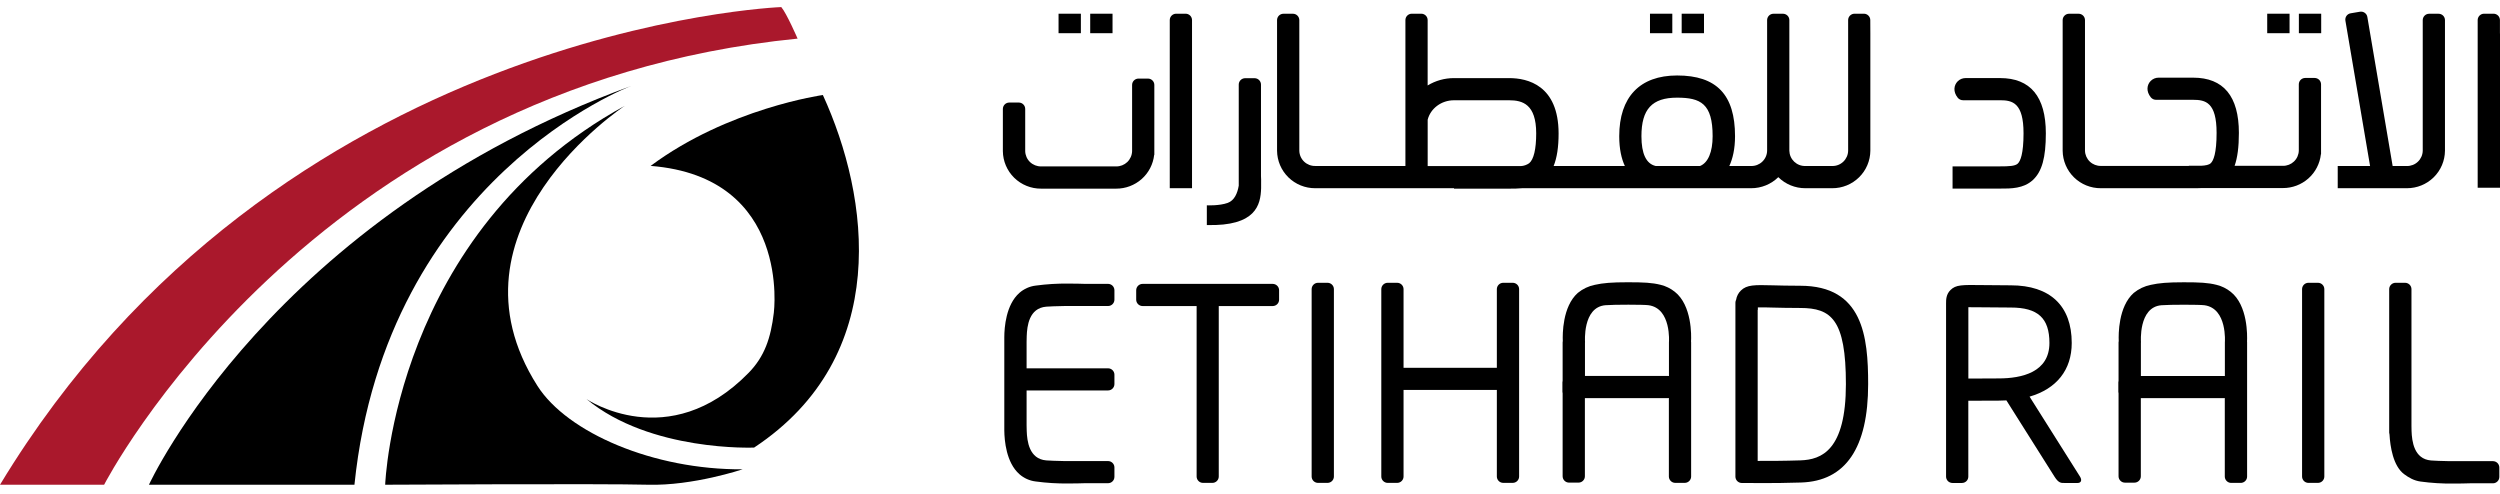 <svg width="157" height="31" viewBox="0 0 157 31" fill="none" xmlns="http://www.w3.org/2000/svg">
<path d="M0 30.442H6.538C6.538 30.442 19.361 5.484 50.089 2.425C50.089 2.425 49.401 0.838 49.064 0.444C49.063 0.444 17.42 1.648 0 30.442Z" fill="#AA182C"/>
<path d="M40.86 10.418C49.708 11.117 48.596 19.644 48.596 19.644C48.405 21.231 48.017 22.386 47.016 23.412C41.986 28.566 36.832 25.062 36.832 25.062C40.842 28.384 47.358 28.108 47.358 28.108C56.042 22.364 54.605 12.361 51.676 5.967C51.676 5.967 45.728 6.796 40.86 10.418Z" fill="black"/>
<path d="M39.231 6.648C39.231 6.648 27.471 14.383 33.753 24.236C35.627 27.177 41.059 29.512 46.635 29.472C46.635 29.472 43.532 30.518 40.694 30.441C37.855 30.364 24.189 30.441 24.189 30.441C24.189 30.441 24.745 14.573 39.231 6.648Z" fill="black"/>
<path d="M22.259 30.441H9.354C9.354 30.441 17.035 13.656 39.641 5.396C39.641 5.396 24.248 11.174 22.259 30.441Z" fill="black"/>
<path d="M67.879 0.861H66.477V2.085H67.879V0.861Z" fill="black"/>
<path d="M69.867 0.861H68.465V2.085H69.867V0.861Z" fill="black"/>
<path d="M105.021 0.861H103.619V2.085H105.021V0.861Z" fill="black"/>
<path d="M107.011 0.861H105.609V2.085H107.011V0.861Z" fill="black"/>
<path d="M143.784 0.861H142.381V2.085H143.784V0.861Z" fill="black"/>
<path d="M145.771 0.861H144.369V2.085H145.771V0.861Z" fill="black"/>
<path d="M74.859 1.261C74.859 1.208 74.848 1.156 74.828 1.108C74.808 1.059 74.778 1.015 74.741 0.978C74.703 0.941 74.659 0.912 74.61 0.891C74.561 0.871 74.509 0.861 74.456 0.861H73.863C73.757 0.861 73.655 0.903 73.579 0.978C73.504 1.053 73.461 1.155 73.461 1.261V11.82H74.859V1.261Z" fill="black"/>
<path d="M79.198 11.822C79.211 11.375 79.19 11.056 79.19 11.056V5.312C79.19 5.206 79.147 5.104 79.072 5.029C78.997 4.954 78.895 4.911 78.788 4.911H78.194C78.088 4.911 77.986 4.954 77.91 5.029C77.835 5.104 77.793 5.206 77.793 5.312V11.661C77.711 12.141 77.519 12.591 77.1 12.742C76.577 12.932 75.789 12.895 75.789 12.895V14.133C78.874 14.214 79.165 12.87 79.198 11.822Z" fill="black"/>
<path d="M153.544 9.467V2.107V1.264C153.544 1.158 153.502 1.056 153.427 0.981C153.352 0.906 153.249 0.864 153.143 0.864H152.549C152.443 0.864 152.34 0.906 152.266 0.981C152.191 1.056 152.148 1.158 152.148 1.264V2.107V9.467C152.142 9.726 152.035 9.972 151.847 10.152C151.661 10.332 151.41 10.43 151.149 10.426H150.258L148.81 1.895L148.669 1.063C148.66 1.012 148.641 0.962 148.614 0.918C148.585 0.873 148.548 0.835 148.505 0.804C148.463 0.774 148.413 0.752 148.363 0.74C148.311 0.729 148.258 0.727 148.206 0.736L147.621 0.835C147.516 0.852 147.421 0.911 147.36 0.997C147.298 1.084 147.274 1.191 147.291 1.296L147.432 2.127L148.841 10.425H146.809V11.82H151.153C151.783 11.822 152.388 11.576 152.836 11.135C153.284 10.694 153.539 10.094 153.544 9.467Z" fill="black"/>
<path d="M156.996 2.104V1.261C156.995 1.155 156.952 1.053 156.878 0.978C156.801 0.903 156.7 0.861 156.593 0.861H156.001C155.948 0.861 155.895 0.871 155.846 0.891C155.798 0.912 155.753 0.941 155.716 0.978C155.678 1.015 155.649 1.059 155.629 1.108C155.608 1.156 155.598 1.208 155.598 1.261V2.104V11.791H157V2.104H156.996Z" fill="black"/>
<path d="M117.454 1.261C117.454 1.155 117.411 1.053 117.335 0.978C117.26 0.903 117.158 0.861 117.052 0.861H116.465C116.412 0.861 116.361 0.871 116.312 0.891C116.263 0.912 116.219 0.941 116.181 0.978C116.144 1.015 116.114 1.059 116.093 1.108C116.074 1.156 116.063 1.208 116.063 1.261V2.104V9.466C116.059 9.725 115.95 9.971 115.763 10.151C115.576 10.331 115.325 10.43 115.065 10.425H113.377C113.248 10.428 113.119 10.406 112.998 10.359C112.877 10.312 112.768 10.242 112.674 10.153C112.581 10.064 112.506 9.958 112.454 9.84C112.402 9.722 112.374 9.594 112.371 9.466V2.106V1.263C112.371 1.21 112.361 1.158 112.341 1.11C112.321 1.061 112.292 1.017 112.254 0.98C112.217 0.943 112.172 0.914 112.124 0.894C112.075 0.873 112.023 0.863 111.97 0.863H111.376C111.27 0.863 111.167 0.905 111.093 0.98C111.018 1.055 110.975 1.157 110.975 1.263V2.106V9.466C110.97 9.725 110.862 9.971 110.674 10.151C110.487 10.331 110.235 10.43 109.975 10.425H108.601C108.813 9.965 108.96 9.357 108.96 8.554C108.96 5.951 107.805 4.74 105.323 4.74C102.979 4.74 101.688 6.094 101.688 8.554C101.688 9.359 101.828 9.966 102.041 10.425H97.568C97.778 9.906 97.88 9.232 97.88 8.376C97.873 5.352 95.931 4.905 94.774 4.905H91.306C90.724 4.905 90.153 5.064 89.656 5.367V1.261C89.656 1.155 89.614 1.053 89.539 0.978C89.463 0.903 89.361 0.861 89.255 0.861H88.661C88.555 0.861 88.453 0.903 88.377 0.978C88.302 1.053 88.26 1.155 88.26 1.261V10.423H82.596C82.336 10.428 82.085 10.329 81.898 10.15C81.71 9.97 81.602 9.724 81.597 9.466V2.106V1.263C81.597 1.21 81.586 1.158 81.566 1.11C81.546 1.061 81.516 1.017 81.479 0.98C81.442 0.943 81.397 0.913 81.348 0.893C81.3 0.873 81.247 0.863 81.194 0.863H80.602C80.495 0.863 80.393 0.905 80.317 0.98C80.242 1.055 80.199 1.157 80.199 1.263V2.106V9.466C80.205 10.095 80.46 10.695 80.91 11.137C81.36 11.578 81.968 11.824 82.599 11.82H91.312V11.847H94.78C95.042 11.847 95.319 11.847 95.593 11.82H109.976C110.612 11.821 111.224 11.572 111.677 11.126C112.128 11.572 112.74 11.822 113.376 11.82H115.063C115.695 11.823 116.301 11.576 116.749 11.135C117.198 10.694 117.453 10.094 117.458 9.466V2.106L117.454 1.261ZM103.082 8.553C103.082 6.854 103.751 6.133 105.317 6.133C106.8 6.133 107.553 6.507 107.553 8.553C107.553 9.546 107.267 10.22 106.765 10.423H103.972C103.381 10.284 103.082 9.656 103.082 8.553ZM89.658 7.517C89.838 6.808 90.521 6.297 91.308 6.297H94.776C95.615 6.297 96.473 6.544 96.473 8.374C96.473 9.367 96.319 10.016 96.03 10.252C95.876 10.359 95.694 10.421 95.506 10.431H89.658V7.517Z" fill="black"/>
<path d="M72.482 9.725H72.492V9.566C72.492 9.542 72.492 9.517 72.492 9.492V6.342V5.334C72.492 5.228 72.45 5.127 72.375 5.052C72.299 4.977 72.197 4.935 72.091 4.935H71.497C71.391 4.935 71.288 4.977 71.213 5.052C71.138 5.127 71.096 5.228 71.096 5.334V6.342V9.492C71.089 9.751 70.98 9.997 70.793 10.177C70.605 10.356 70.354 10.455 70.094 10.451H65.382C65.122 10.454 64.872 10.355 64.684 10.176C64.497 9.996 64.389 9.75 64.383 9.492V7.097V6.84C64.383 6.788 64.372 6.736 64.352 6.687C64.332 6.638 64.303 6.594 64.265 6.557C64.228 6.52 64.184 6.49 64.135 6.47C64.086 6.45 64.034 6.44 63.981 6.44H63.382C63.329 6.44 63.277 6.45 63.228 6.47C63.179 6.49 63.135 6.52 63.098 6.557C63.06 6.594 63.031 6.638 63.011 6.687C62.991 6.736 62.98 6.788 62.98 6.84V7.097V9.492C62.986 10.121 63.242 10.723 63.692 11.164C64.142 11.605 64.75 11.851 65.381 11.847H70.093C70.685 11.85 71.256 11.635 71.698 11.243C72.139 10.851 72.418 10.31 72.482 9.725Z" fill="black"/>
<path d="M145.752 9.688H145.762V9.529C145.762 9.504 145.762 9.479 145.762 9.454V6.305V5.297C145.762 5.191 145.719 5.089 145.645 5.014C145.569 4.939 145.466 4.896 145.36 4.896H144.767C144.714 4.896 144.662 4.906 144.612 4.927C144.564 4.947 144.519 4.976 144.482 5.013C144.444 5.051 144.415 5.095 144.395 5.143C144.375 5.192 144.365 5.244 144.365 5.297V6.305V9.454C144.36 9.713 144.252 9.96 144.064 10.14C143.877 10.319 143.626 10.418 143.366 10.414H140.333C140.512 9.906 140.602 9.238 140.602 8.347C140.602 6.045 139.635 4.877 137.728 4.877H135.56C135.469 4.876 135.378 4.895 135.293 4.929C135.209 4.964 135.132 5.016 135.066 5.081C134.826 5.32 134.761 5.731 135.073 6.115C135.113 6.163 135.163 6.202 135.22 6.229C135.277 6.255 135.339 6.269 135.402 6.268H136.179H137.728C138.505 6.268 139.202 6.426 139.202 8.344C139.202 9.638 139.001 10.095 138.834 10.25C138.721 10.355 138.515 10.395 138.227 10.41H137.46V10.42H131.941C131.68 10.425 131.429 10.328 131.241 10.149C131.053 9.971 130.944 9.725 130.937 9.466V2.106V1.263C130.937 1.157 130.895 1.055 130.82 0.98C130.744 0.905 130.641 0.863 130.535 0.863H129.937C129.831 0.863 129.729 0.905 129.654 0.98C129.578 1.055 129.535 1.157 129.535 1.263V2.106V9.466C129.541 10.095 129.797 10.696 130.246 11.137C130.696 11.579 131.303 11.824 131.935 11.82H137.722C137.902 11.82 138.088 11.82 138.274 11.81H143.362C143.955 11.814 144.526 11.598 144.967 11.206C145.408 10.814 145.688 10.273 145.752 9.688Z" fill="black"/>
<path d="M127.666 11.303C128.236 10.774 128.479 9.899 128.479 8.375C128.479 6.071 127.512 4.903 125.605 4.903H124.055H123.437C123.345 4.903 123.255 4.921 123.169 4.956C123.084 4.991 123.007 5.042 122.943 5.107C122.703 5.347 122.637 5.756 122.949 6.142C122.989 6.19 123.039 6.229 123.097 6.255C123.153 6.282 123.216 6.295 123.279 6.295H124.055H125.605C126.381 6.295 127.078 6.454 127.078 8.371C127.078 9.666 126.879 10.123 126.711 10.278C126.542 10.432 126.162 10.448 125.605 10.448H122.621V11.843H125.605C126.296 11.846 127.078 11.846 127.666 11.303Z" fill="black"/>
<path d="M83.367 17.759H82.773C82.551 17.759 82.371 17.938 82.371 18.159V29.925C82.371 30.146 82.551 30.325 82.773 30.325H83.367C83.589 30.325 83.769 30.146 83.769 29.925V18.159C83.769 17.938 83.589 17.759 83.367 17.759Z" fill="black"/>
<path d="M145.566 17.759H144.971C144.75 17.759 144.57 17.938 144.57 18.159V29.925C144.57 30.146 144.75 30.325 144.971 30.325H145.566C145.788 30.325 145.968 30.146 145.968 29.925V18.159C145.968 17.938 145.788 17.759 145.566 17.759Z" fill="black"/>
<path d="M79.928 17.828H71.755C71.648 17.828 71.546 17.87 71.471 17.945C71.396 18.02 71.353 18.122 71.353 18.228V18.82C71.353 18.926 71.396 19.028 71.471 19.102C71.546 19.177 71.648 19.22 71.755 19.22H75.148V29.925C75.148 30.031 75.191 30.133 75.266 30.208C75.341 30.283 75.443 30.325 75.55 30.325H76.136C76.243 30.325 76.345 30.283 76.42 30.208C76.496 30.133 76.538 30.031 76.538 29.925V19.22H79.926C79.979 19.22 80.031 19.209 80.079 19.189C80.128 19.169 80.172 19.14 80.21 19.102C80.247 19.065 80.277 19.021 80.297 18.973C80.317 18.924 80.327 18.872 80.327 18.82V18.23C80.328 18.124 80.286 18.022 80.211 17.947C80.136 17.872 80.035 17.829 79.928 17.828Z" fill="black"/>
<path d="M127.457 24.909C129.146 24.42 130.105 23.235 130.105 21.539C130.105 19.204 128.745 17.918 126.274 17.918C125.55 17.918 124.988 17.911 124.538 17.904C123.19 17.886 122.832 17.88 122.492 18.212C122.213 18.486 122.213 18.826 122.213 19.051V29.931C122.213 29.984 122.223 30.036 122.244 30.084C122.264 30.133 122.294 30.177 122.33 30.214C122.368 30.251 122.412 30.28 122.461 30.3C122.51 30.32 122.562 30.331 122.615 30.331H123.209C123.262 30.331 123.314 30.32 123.363 30.3C123.411 30.28 123.456 30.251 123.493 30.214C123.531 30.177 123.56 30.133 123.58 30.084C123.6 30.036 123.61 29.984 123.61 29.931V25.167C124.041 25.167 124.674 25.16 125.515 25.16C125.682 25.16 125.844 25.154 126.002 25.145L129.021 29.931C129.291 30.361 129.453 30.331 129.675 30.331H130.475C130.696 30.331 130.763 30.152 130.624 29.931L127.457 24.909ZM123.613 23.774V19.293C123.842 19.293 124.164 19.293 124.518 19.299C124.973 19.305 125.54 19.313 126.274 19.313C127.981 19.313 128.704 19.978 128.704 21.539C128.704 23.378 126.971 23.765 125.516 23.765C124.679 23.765 124.046 23.768 123.613 23.774Z" fill="black"/>
<path d="M94.999 17.759H94.404C94.297 17.759 94.195 17.801 94.12 17.876C94.045 17.951 94.002 18.052 94.002 18.159V23.098H88.143V18.159C88.143 18.052 88.1 17.951 88.025 17.876C87.95 17.801 87.848 17.759 87.741 17.759H87.148C87.041 17.759 86.939 17.801 86.864 17.876C86.788 17.951 86.746 18.052 86.746 18.159V29.925C86.746 30.031 86.788 30.133 86.864 30.207C86.939 30.282 87.041 30.325 87.148 30.325H87.741C87.848 30.325 87.95 30.282 88.025 30.207C88.1 30.133 88.143 30.031 88.143 29.925V24.489H94.002V29.924C94.002 30.03 94.045 30.132 94.12 30.207C94.195 30.282 94.297 30.324 94.404 30.324H94.999C95.105 30.324 95.207 30.282 95.283 30.207C95.358 30.132 95.4 30.03 95.4 29.924V18.159C95.4 18.052 95.358 17.951 95.283 17.876C95.207 17.801 95.105 17.759 94.999 17.759Z" fill="black"/>
<path d="M113.052 17.945C112.334 17.945 111.773 17.93 111.323 17.918C110.181 17.89 109.707 17.877 109.328 18.245C109.168 18.401 109.063 18.605 109.028 18.825C109.001 18.88 108.984 18.941 108.984 19.004V29.932C108.984 29.985 108.995 30.037 109.015 30.085C109.035 30.134 109.065 30.178 109.102 30.215C109.14 30.252 109.184 30.281 109.232 30.301C109.282 30.322 109.333 30.332 109.386 30.332H109.681C109.689 30.332 110.106 30.338 110.724 30.338C111.376 30.338 112.256 30.331 113.111 30.302C115.904 30.213 117.32 28.13 117.32 24.122C117.321 21.135 116.992 17.945 113.052 17.945ZM113.064 28.911C112.065 28.945 111.034 28.948 110.382 28.945V19.458H110.393V19.304C110.608 19.297 110.94 19.304 111.291 19.315C111.748 19.326 112.318 19.341 113.056 19.341C114.999 19.341 115.923 20.056 115.923 24.127C115.921 28.282 114.394 28.867 113.065 28.911H113.064Z" fill="black"/>
<path d="M105.176 18.323C104.916 18.115 104.613 17.966 104.289 17.887C103.75 17.751 103.233 17.726 102.223 17.726C101.213 17.726 100.67 17.772 100.157 17.887C99.764 17.966 99.397 18.14 99.087 18.394C98.116 19.254 98.127 21.005 98.144 21.413C98.137 21.442 98.134 21.472 98.133 21.502V23.91C98.125 23.943 98.12 23.977 98.119 24.011V24.603C98.12 24.637 98.125 24.671 98.133 24.704V29.909C98.134 30.015 98.176 30.116 98.251 30.191C98.327 30.266 98.429 30.308 98.535 30.308H99.13C99.182 30.308 99.235 30.298 99.283 30.278C99.332 30.258 99.376 30.229 99.413 30.191C99.451 30.154 99.48 30.11 99.501 30.062C99.521 30.013 99.531 29.961 99.531 29.909V25.001H104.753C104.771 25 104.788 24.998 104.805 24.996V29.924C104.805 30.03 104.848 30.131 104.923 30.206C104.998 30.282 105.1 30.324 105.207 30.324H105.801C105.908 30.324 106.01 30.282 106.085 30.206C106.161 30.131 106.203 30.03 106.203 29.924V21.5C106.203 21.481 106.201 21.462 106.197 21.443C106.219 21.09 106.26 19.176 105.176 18.323ZM104.758 23.61H99.536V21.5H99.541C99.541 21.5 99.367 19.287 100.825 19.167C101.363 19.123 103.223 19.125 103.527 19.167C104.976 19.366 104.81 21.5 104.81 21.5V23.615C104.793 23.612 104.775 23.61 104.758 23.61Z" fill="black"/>
<path d="M140.088 18.325C139.828 18.117 139.525 17.968 139.201 17.889C138.667 17.753 138.145 17.727 137.135 17.727C136.125 17.727 135.582 17.774 135.069 17.889C134.676 17.968 134.309 18.142 133.999 18.395C133.027 19.256 133.039 21.007 133.057 21.414C133.05 21.444 133.046 21.474 133.045 21.504V23.912C133.037 23.945 133.031 23.979 133.031 24.013V24.605C133.031 24.639 133.037 24.673 133.045 24.706V29.911C133.045 29.963 133.055 30.015 133.076 30.064C133.096 30.112 133.126 30.156 133.164 30.193C133.201 30.23 133.244 30.26 133.294 30.28C133.342 30.3 133.394 30.31 133.447 30.31H134.042C134.095 30.31 134.146 30.3 134.195 30.28C134.244 30.26 134.288 30.23 134.326 30.193C134.363 30.156 134.393 30.112 134.412 30.064C134.433 30.015 134.444 29.963 134.444 29.911V25.003H139.666C139.683 25.002 139.7 25 139.717 24.998V29.926C139.717 30.032 139.76 30.134 139.835 30.208C139.91 30.284 140.012 30.326 140.118 30.326H140.717C140.823 30.326 140.926 30.284 141.001 30.208C141.077 30.134 141.118 30.032 141.118 29.926V21.502C141.118 21.483 141.116 21.464 141.114 21.445C141.131 21.092 141.172 19.178 140.088 18.325ZM139.67 23.611H134.448V21.502H134.453C134.453 21.502 134.279 19.289 135.736 19.169C136.275 19.125 138.135 19.127 138.439 19.169C139.888 19.369 139.722 21.502 139.722 21.502V23.617C139.705 23.614 139.687 23.612 139.67 23.611Z" fill="black"/>
<path d="M69.584 17.827H68.132C67.84 17.816 67.498 17.81 67.104 17.81C66.413 17.801 65.723 17.843 65.038 17.936C64.659 17.982 64.303 18.142 64.017 18.394C63.175 19.139 63.072 20.552 63.07 21.182V27.028C63.077 27.674 63.191 29.048 64.017 29.778C64.303 30.03 64.659 30.19 65.038 30.236C65.723 30.329 66.413 30.371 67.104 30.362C67.498 30.362 67.84 30.356 68.132 30.345H69.584C69.637 30.345 69.689 30.335 69.738 30.315C69.786 30.295 69.831 30.265 69.868 30.228C69.905 30.191 69.935 30.147 69.955 30.099C69.975 30.05 69.986 29.998 69.986 29.945V29.354C69.986 29.302 69.975 29.25 69.955 29.201C69.935 29.153 69.905 29.109 69.868 29.072C69.831 29.035 69.786 29.005 69.738 28.985C69.689 28.965 69.637 28.955 69.584 28.955H66.844C66.364 28.946 65.915 28.93 65.703 28.913C64.625 28.823 64.501 27.698 64.478 27.062C64.472 26.898 64.471 26.764 64.47 26.705V24.52H69.584C69.691 24.52 69.793 24.478 69.868 24.403C69.943 24.328 69.986 24.226 69.986 24.12V23.529C69.986 23.423 69.943 23.322 69.868 23.247C69.793 23.172 69.691 23.13 69.584 23.13H64.47V21.467C64.47 21.409 64.47 21.274 64.478 21.11C64.501 20.474 64.622 19.348 65.703 19.259C65.915 19.242 66.364 19.227 66.844 19.218H69.584C69.691 19.218 69.793 19.176 69.868 19.101C69.943 19.026 69.986 18.924 69.986 18.819V18.228C69.986 18.176 69.975 18.123 69.955 18.075C69.935 18.026 69.906 17.982 69.869 17.944C69.831 17.907 69.787 17.878 69.738 17.857C69.689 17.837 69.637 17.827 69.584 17.827Z" fill="black"/>
<path d="M156.553 28.96H153.813C153.333 28.951 152.883 28.936 152.671 28.918C151.594 28.829 151.469 27.704 151.446 27.068C151.446 26.93 151.44 26.812 151.44 26.743V18.159C151.44 18.052 151.397 17.951 151.322 17.876C151.246 17.801 151.145 17.759 151.037 17.759H150.443C150.337 17.759 150.235 17.801 150.16 17.876C150.084 17.951 150.041 18.052 150.041 18.159V27.172C150.042 27.21 150.049 27.249 150.061 27.286C150.103 28.034 150.284 29.269 150.988 29.784C151.271 29.991 151.585 30.182 152.01 30.241C152.694 30.334 153.384 30.376 154.075 30.368C154.469 30.368 154.811 30.361 155.104 30.351H156.557C156.663 30.351 156.765 30.308 156.84 30.233C156.915 30.159 156.958 30.057 156.958 29.951V29.36C156.958 29.307 156.947 29.255 156.926 29.206C156.907 29.157 156.877 29.113 156.839 29.076C156.802 29.039 156.757 29.01 156.708 28.99C156.659 28.97 156.606 28.96 156.553 28.96Z" fill="black"/>
</svg>
